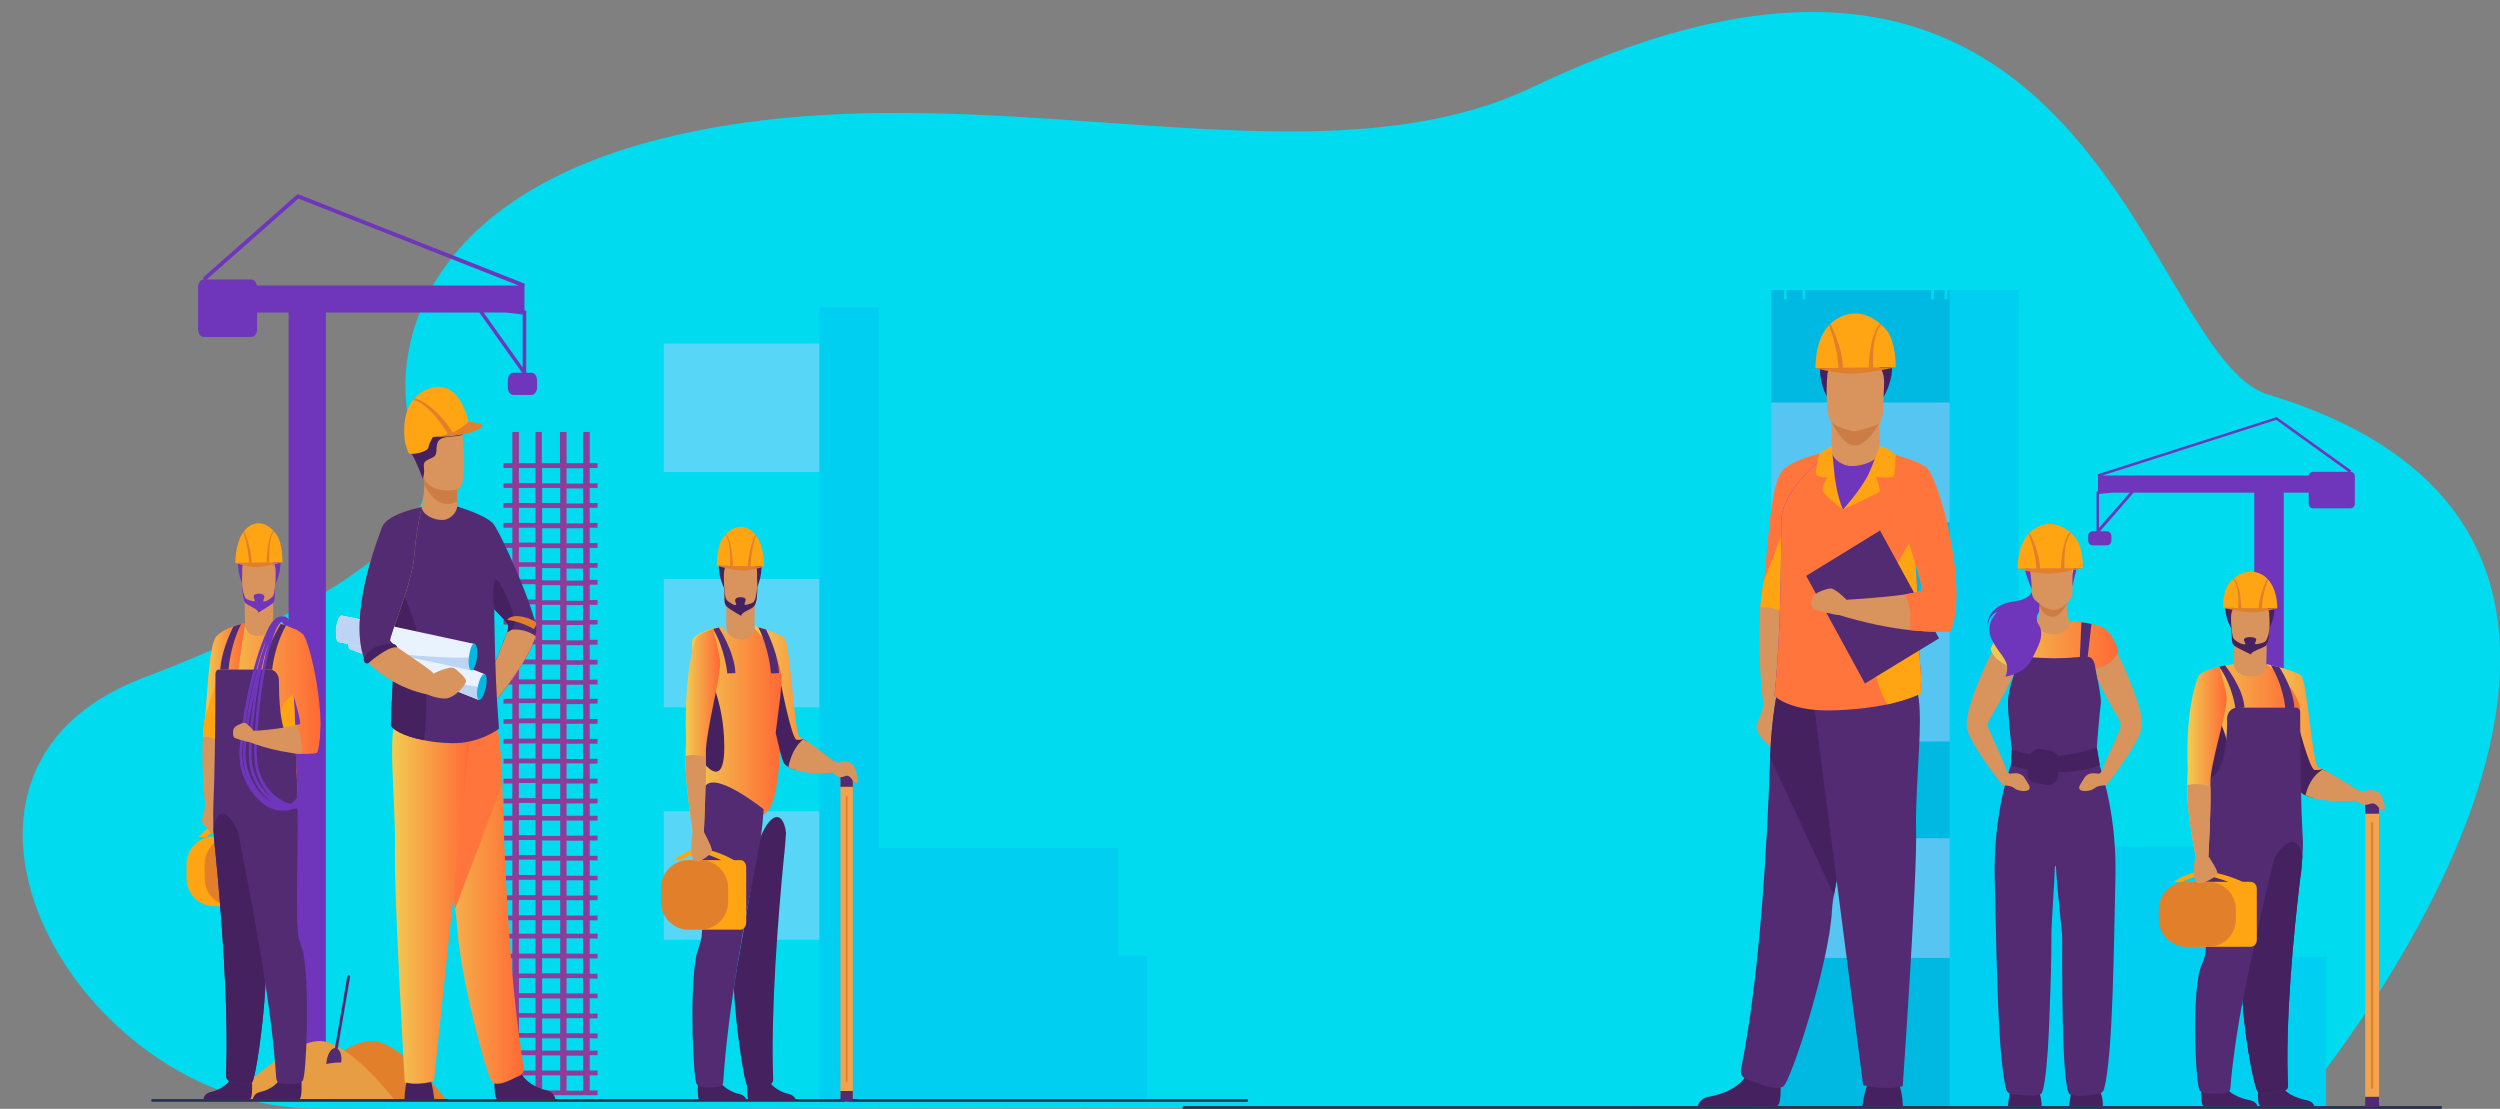 <svg version="1.2" xmlns="http://www.w3.org/2000/svg" viewBox="0 0 992 440" width="992" height="440"><rect x="0" y="0" width="992" height="440" fill="#808080" stroke="none"/><defs><linearGradient id="P" gradientUnits="userSpaceOnUse"/><linearGradient id="g1" x2="1" href="#P" gradientTransform="matrix(50.687,0,0,18.977,789.889,246.554)"><stop stop-color="#f1cc52"/><stop offset="1" stop-color="#ff6935"/></linearGradient><linearGradient id="g2" x2="1" href="#P" gradientTransform="matrix(37.704,0,0,54.372,899.286,263.505)"><stop stop-color="#f1cc52"/><stop offset="1" stop-color="#ff6935"/></linearGradient><linearGradient id="g3" x2="1" href="#P" gradientTransform="matrix(40.703,0,0,70.472,872.062,263.505)"><stop stop-color="#f1cc52"/><stop offset="1" stop-color="#ff6935"/></linearGradient><linearGradient id="g4" x2="1" href="#P" gradientTransform="matrix(15.64,0,0,74.938,867.902,264.559)"><stop stop-color="#f1cc52"/><stop offset="1" stop-color="#ff6935"/></linearGradient><linearGradient id="g5" x2="1" href="#P" gradientTransform="matrix(32.833,0,0,58.343,299.391,248.45)"><stop stop-color="#f1cc52"/><stop offset="1" stop-color="#ff6935"/></linearGradient><linearGradient id="g6" x2="1" href="#P" gradientTransform="matrix(35.445,0,0,75.612,274.572,248.45)"><stop stop-color="#f1cc52"/><stop offset="1" stop-color="#ff6935"/></linearGradient><linearGradient id="g7" x2="1" href="#P" gradientTransform="matrix(13.619,0,0,80.145,272.061,249.581)"><stop stop-color="#f1cc52"/><stop offset="1" stop-color="#ff6935"/></linearGradient><linearGradient id="g8" x2="1" href="#P" gradientTransform="matrix(43.303,0,0,75.44,83.891,247.263)"><stop stop-color="#f1cc52"/><stop offset="1" stop-color="#ff6935"/></linearGradient><linearGradient id="g9" x2="1" href="#P" gradientTransform="matrix(16.624,0,0,46.87,80.553,247.268)"><stop stop-color="#f1cc52"/><stop offset="1" stop-color="#ff6935"/></linearGradient><linearGradient id="g10" x2="1" href="#P" gradientTransform="matrix(38.899,0,0,147.314,168.95,282.734)"><stop stop-color="#f1cc52"/><stop offset="1" stop-color="#ff6935"/></linearGradient><linearGradient id="g11" x2="1" href="#P" gradientTransform="matrix(31.281,0,0,145.475,155.597,284.567)"><stop stop-color="#f1cc52"/><stop offset="1" stop-color="#ff6935"/></linearGradient></defs><style>.a{fill:#00dbef}.b{fill:#6f36bb}.c{fill:#00b9e3}.d{opacity:.5;fill:#aed3ff}.e{fill:#00cff2}.f{fill:#283250}.g{fill:#462160}.h{fill:#d9935c}.i{fill:#cb7d45}.j{fill:#522b73}.k{fill:#ffde69}.l{fill:url(#g1)}.m{fill:#ffa412}.n{fill:#e27f2b}.o{fill:url(#g2)}.p{fill:url(#g3)}.q{fill:url(#g4)}.r{fill:#f1a34f}.s{fill:#ff753c}.t{fill:#e69d43}.u{fill:url(#g5)}.v{fill:url(#g6)}.w{fill:url(#g7)}.x{fill:url(#g8)}.y{fill:url(#g9)}.z{fill:#8f3b99}.A{fill:url(#g10)}.B{fill:url(#g11)}.C{fill:#e9f3fe}.D{fill:#bed4f4}</style><path class="a" d="m900.1 156.6c-50.5-15.3-68-228.9-292-122-89.1 42.4-217.3-9-340.1 19.1-112.7 25.8-115.3 100.2-101.1 127 15.6 29.3-46.5 64.2-110.1 88.3-99.9 37.8-26.5 170.2 67.8 170.9 94.3 0.6 787-1.3 787-1.3 0 0 188.5-221.5-11.5-282z"/><path fill-rule="evenodd" class="b" d="m934.4 189v10.9c0 1-0.7 1.8-1.7 1.8h-14.9c-0.9 0-1.7-0.8-1.7-1.8v-4.4h-9.9v199.4h-11.7v-199.4h-47.9l-13.3 15.3h2.7c1 0 1.8 0.8 1.8 1.9v1.8c0 1.1-0.8 1.9-1.8 1.9h-5.6c-1 0-1.8-0.8-1.8-1.9v-1.8c0-1.1 0.8-1.9 1.8-1.9h1.5v-15.8h0.6v-6.3l-0.1-0.5 71-22.7 29.6 21.2-0.3 0.5c1 0 1.7 0.8 1.7 1.8zm-100.2-0.3h81.9c0.2-0.9 0.9-1.5 1.7-1.5h14l-28.6-20.6zm10.9 6.8h-6.9l-5.3 0.5v13.5z"/><path class="c" d="m702.8 115.1h98v324.1h-98z"/><path class="d" d="m702.8 159.7h70.9v47.6h-70.9z"/><path class="d" d="m702.8 246.7h70.9v47.5h-70.9z"/><path class="d" d="m702.8 332.6h70.9v47.5h-70.9z"/><path class="e" d="m923 379.7h-13.2v-43.8h-109v-220.8h-27.1v324.3h27.1v-0.2h109 13.2z"/><path class="f" d="m968.5 440h-498.8c-0.2 0-0.5-0.2-0.5-0.6 0-0.2 0.3-0.5 0.5-0.5h498.8c0.3 0 0.5 0.3 0.5 0.5 0 0.4-0.2 0.6-0.5 0.6z"/><path class="g" d="m821.1 438.9c0 0 0.2-4.4 1.3-6.9 1.2-2.3 10.2-0.7 10.2-0.7 0 0 2.1 4 1.8 7.6z"/><path class="g" d="m796.8 438.9c0 0 0.2-4.4 1.3-6.9 1.2-2.3 10.2-0.7 10.2-0.7 0 0 2 4 1.8 7.6z"/><path class="h" d="m826.9 248.5c-1 0.9-11.3 6.6-11.3 6.6l-10.8-8.2c0 0 3.2-0.5 3.3-0.5 1-0.4 1-3.2 1.1-6.1q0-0.7 0.1-1.3l10.6-0.4q0 0.3 0 0.5l0.1 0.4q0 0.1 0 0.3c0.1 2.6 0.5 6.2 1.3 6.6 0.5 0.3 3.5 0.3 5.6 2.1z"/><path class="i" d="m820 239.8c-1 1.8-2.8 5.1-5.8 4.9-2.7-0.1-4.3-2.7-5-4.4q0-0.7 0.1-1.3l10.6-0.4v0.5l0.1 0.4q0 0.1 0 0.3z"/><path class="j" d="m808 213.9c0 0 5.1-5.4 11.1 0.1 0 0-3.5-0.8-11.1-0.1z"/><path class="b" d="m806.2 233.7c0 0-1.7-3.5-2.7-7.6-0.7-3-0.1-14.2 10.5-13.5 0 0 3.2 0.1 6.1 2 2.5 1.4 6 4.7 3 14.7l-0.8 3.3z"/><path class="h" d="m820.9 238.5c-2.7 2.8-6 6.5-13.4-0.4-1.4-1.3-1.3-3.4-1.4-6.4-0.1-3.5-0.9-5.6-0.5-7.7 0.4-2.4 2.4-3.5 6.4-3.8 7.4-0.7 11.2 1 10.7 5-1.2 8.7 1 10.4-1.8 13.3z"/><path class="k" d="m814.9 220c0 0 4.4-0.1 5.5 1.5 0.9 1.5 1.1 3.3 1.6 4.2 0.5 0.9 0.4 1.9 0.4 1.9l1-7-6-1.3z"/><path class="l" d="m840.6 258.5c0 0-1.9 5.8-9.5 6.9q-0.3 0.1-0.6 0.1h-31.1q0 0-0.1 0c-1.2-0.4-8.7-3.1-9.4-8.2 0 0 3.9-8.5 6.9-9.5 0.8-0.4 2-0.5 3.3-0.8 1.3-0.1 2.6-0.2 3.8-0.3 1.5-0.1 2.7-0.2 2.7-0.2 0 0 2.4 5.3 8.3 5.2 5.9-0.1 7.2-5.1 7.2-5.1 0 0 1.6 0.1 3.8 0.3 1.3 0.2 2.7 0.4 4 0.7 2.3 0.4 4.5 1.1 5.8 2.3 3.4 2.9 4.9 8.6 4.9 8.6z"/><path class="j" d="m833.2 303.9c-0.4-1.9-0.8-4.8-1.2-7.4 0-0.1 1.2-14.7 1.6-17.3 0.4-2.5-2.5-15.9-2.5-15.9-0.6-2.1-1.8-2.7-2.7-2.7l1.5-13c-1.3-0.3-2.7-0.5-4-0.7l-0.6 13.7-0.1 0.1c-1.6 0.1-3.6 0.3-5.4 0.4-1.9 0-3.6 0.1-4.7 0.1-2.1 0-7.1-0.2-10.4-0.5v-0.1l-0.8-13.9c-1.2 0.1-2.5 0.2-3.8 0.3l1.4 13.6c-0.9 0-2 1.7-2.2 2.7l-0.1 4.2c-0.7 2.1-2.2 6.9-2.4 10.2-0.3 4.4 1.5 19.6 1.5 19.7-0.1 1.8-0.3 4.1-0.4 6.4-1.4 3.7-6.9 21.1-6.4 44.4 0.6 21.8 0.9 59 3.3 77 0.4 3 0.8 5.4 1.3 7.2 0.4 0.9 1 1.5 1.9 1.7 2.8 0.4 9.1 1.1 11.7 0.1 1.3-0.5 2.2-8.1 2.9-17.9 0.6-9.4 0.9-20.8 1.2-29.9 0.2-7.3 0.2-13.1 0.2-15.2 0-4.9 1.1-19.1 1.4-27.4 0-0.3 0.4-0.3 0.4 0 0.5 9.9 2.4 24.9 2.5 28.3 0 8.1-0.4 60.3 3 62.1 2.5 1.3 8.5 0.3 11.4-0.1 1-0.2 1.9-0.9 2.2-2 3.6-13.1 3.9-58.8 4.5-83.9 0.6-23-4.8-40.2-6.2-44.3z"/><path class="h" d="m805 313.4c-1.1 0.9-4.5 0.5-5.8-0.7-1.4-1.2-4-0.8-4.7-1.3-0.1 0-12.6-15.8-14-22.4-1.3-6.8 7.3-25.1 9.8-30.2 1.8 4.1 7.9 6.3 9 6.7q0.1 0 0.1 0h0.4c-2.1 5.9-8.2 16.4-10.6 20.4-0.5 1-0.6 2.3-0.1 3.3 3 6.8 6 12.7 7.2 16.7 0.3 0.4 0.8 1.2 1.5 1.1 1-0.1 3.9-0.8 5.4 1.5 1.5 2.4 2.9 4 1.8 4.9z"/><path class="m" d="m824.1 214c0 0-0.8-1.1-2.3-2.5q-0.3-0.3-0.7-0.6c-2.7-2.1-7-4.3-12.2-2-1.4 0.7-2.6 1.5-3.6 2.5q-0.3 0.3-0.6 0.6c-4.5 5.4-4.1 13.7-4.1 13.7l25.9-0.3c0.1-7.7-2.4-11.4-2.4-11.4z"/><path class="n" d="m819.2 225.5c0-1.1-0.6-10.7 2.6-14-0.2-0.2-0.1-0.1-0.5-0.4-3.2 3.8-3.5 13.2-3.5 14.4l-8.3 0.1c-0.2-6.7-3.8-13.5-4.2-14.2-0.2 0.2-0.2 0.2-0.5 0.5 0.7 1.1 3 7.6 3.2 13.7l-7.4 0.1c0 0 6.9 1.9 12.1 1.9 5.2-0.1 13.8-2.2 13.8-2.2z"/><path class="b" d="m806 262c-2.6 5.4-10.2 6.5-10.2 6.5 2.5-6.4-2.5-8.4-5.5-14.8-3-6.5 2.3-10.8 2.3-10.8-3.3 0.7-3.9 5.4-3.9 5.4-0.3-3.2 2.2-8.5 10.1-9.6 5.7-0.7 7.1-2.8 7.4-3.8 0.1 1.3 0.4 2.3 1.3 3.2q0.9 0.9 1.8 1.4-0.1 0.5-0.1 0.8c0 0.9 0 1.7-0.1 2.5-1 1.3-1 2.6-0.8 3.5 0.1 0.6 0.2 0.9 0.2 0.9 0.9 1.2 1.4 2.4 1.4 3.6 0.4 3.5-1.9 7.1-3.9 11.2z"/><path class="g" d="m833.2 303.6l-1.2-7.1c-5.6 2.2-10.9 3.1-15.5 3.4-0.6-1.1-1.6-1.9-2.8-2l-4.1-0.7c-1.6-0.3-3.2 0.7-3.9 2.1-4-0.6-6.6-1.6-7.4-1.9l-0.4 6.3q3.5 1.1 6.8 1.6l-0.2 0.9c-0.2 2.2 1.2 4.2 3.2 4.5l4.5 0.8c2.3 0.3 4.2-1.4 4.4-3.7l0.1-1.4c8.7 0 14.4-2 16.5-2.8z"/><path class="h" d="m849.8 289c-1.4 6.6-13.8 22.4-13.9 22.4q-0.2 0.1-0.5 0.2c-1.1 0.1-3 0.1-4.2 1.1-1.3 1.2-4.8 1.6-5.8 0.7-1.1-0.9 0.3-2.5 1.8-4.9 1.5-2.3 4.5-1.6 5.4-1.5 0.5 0.1 1-0.4 1.3-0.9q0.1-0.1 0.2-0.2c1.2-3.9 4.1-9.5 7-16.3 0.6-1.3 0.5-2.8-0.2-4.1-2-3.3-6-10.3-8.5-15.8-0.4-1.7-0.6-3.2-0.9-4.4 5.7-0.9 8-4.6 8.7-6.1 2.7 5.5 11 23.2 9.6 29.8z"/><path class="o" d="m934.6 317.6c-1.9 0.5-10.4 0.5-16.5-0.9-1.2-0.3-2.4-0.6-3.3-1.1q-1.7-0.7-2.5-2c-0.6-1.1-1.9-5.2-3.3-10.7-4.1-14.8-9.7-39.4-9.7-39.4 0 0 11.4 2.5 13.8 4.5 2.4 2.2 4.5 35.6 6.8 36.5 0.3 0.1 0.9 0.4 1.6 0.7q0 0.1 0.1 0.1 0.7 0.4 1.5 0.8c4.7 2.6 12.5 7.2 13.2 8.3 1.1 1.3 1.1 2.5-1.7 3.2z"/><path class="p" d="m912.7 282.5q0-0.8-0.1-1.7c-1.4-8.6-13.1-17.3-13.3-17.3v0.2c0 1.3-2 3.7-4.9 3.9-3.6 0.3-7.9-1.9-7.9-4.1-0.1 0-2.1 0.4-2.7 0.4-2.8 0.4-8.5 2-11 3.9-2.3 1.9 1 13.5 3 21.8 0.9 3.6 1.6 6.4 1.4 7.7 0 0.6-0.6 9.1-1.1 16.8-0.3 6.3-0.7 12.1-0.7 12.5 0 0.7 3.4 3.2 9 5.1q2.1 0.7 4.5 1.3c2.9 0.6 6.2 1 9.7 1q1.8 0 3.4-0.2c8-0.8 10.8-10.6 10.7-51.3z"/><path class="h" d="m886.5 263.4c-0.1-3.2 0-7.3 0.4-10.6l12.5 2.2c0 0 0 4-0.1 8.5 0 0 0.3 4.1-4.5 4.8-4.8 0.6-8.5-1.7-8.3-4.9z"/><path class="g" d="m896.9 438.9c-1.6-1-0.7-8.6-0.7-8.6 0 0 7.4-6.1 8.3-1.4 1.1 4.8 7 6.9 10.4 7.6 2.4 0.4 3.2 1.6 3.4 2.4z"/><path class="g" d="m885.5 308.3c0 12.6-5.8 9.3-9.4 5.8 0.5-7.7 0.8-34.9 0.8-34.9 0 0 8.6 10.9 8.6 29.1z"/><path class="g" d="m923.1 306.1c-0.3 1.8-2.9 7-5 10.6-1.2-0.3-2.4-0.6-3.3-1.1q-1.7-0.7-2.5-2c-0.6-1.1-1.9-5.2-3.3-10.7 1-6.6 2.1-13.2 2.1-13.2l0.3-4.3c0 0.3 4.9 19.6 7 20.1 1.4 0.2 2.3-0.1 3.1-0.3q0 0.1 0.1 0.1 0.7 0.4 1.5 0.8z"/><path class="g" d="m874.4 438.9c-1.6-1-0.7-8.6-0.7-8.6 0 0 7.3-6.1 8.3-1.4 1 4.8 7 6.9 10.4 7.6 2.3 0.4 3.2 1.6 3.3 2.4z"/><path class="g" d="m885.2 249c0 0-8.3-14 7.8-14.9 0 0 6 0.8 7.3-0.7 0 0 4.6 7.5 0.3 15.6-4.4 8-15.4 0-15.4 0z"/><path class="h" d="m899 256.3c-1.3 1-4.8 2-5.8 2.1 0 0-5.3-1.3-6.2-1.9-1.5-0.9-1.4-2.8-1.5-5.5-0.1-3.2-0.4-5.7-0.1-7.6 0.4-2.1 1.7-3.4 5.4-3.8 6.8-0.5 9.5 1.3 9.6 3.6q0.1 1 0.1 1.8c0.3 7.5-0.2 10.2-1.5 11.3z"/><path class="g" d="m900.6 247.5c-0.1 4.4-1.2 6.9-2 7.2-0.9 0.5-1.9 0.7-3.1 0.9-0.4 0-0.7 0-0.7-0.2 0-0.7 0.9-1.5 0.2-2.1-0.6-0.6-4.3-0.9-4.6 0.5-0.1 0.7 1.1 1.9 0.3 1.9q-0.4-0.1-0.8-0.1c-1.2-0.4-2.3-1-2.7-1.4-1.5-0.9-1.4-2.3-1.7-5-0.3-1.8-0.3-0.8 0 1.8 0.2 2.7-0.3 4.4 1.5 5.5 0.9 0.7 6.2 3.2 6.2 3.2 0-1.3 4.5-2.4 5.8-3.4 1.1-1 1.7-3.1 1.6-8.8z"/><path class="j" d="m875.4 326.6c0 0.7 3.4 3.2 9 5.1q0.7 0.2 1.4 0.5c0.6 6.5 2 15.8 3.3 24.9 0.3 2.3 0.7 4.6 0.9 6.8 0.8 5.9 1.4 11.2 1.5 15.1v0.1c0 1.7-1.4 6.1-1.5 7.2q-0.2 0.9-0.2 2c-0.1 2.8 0 6 0.1 9.5 0.9 15.3 4.8 34.7 6.1 35.5 2.7 1.7 7.6 0 10.1-0.4 1-0.1 1.8-1 1.8-2.1-1.2-25.3 2.2-60.5 4.8-82.2q0.1-0.9 0.3-1.6c0.2-2.7 0.5-5 0.6-7.2 0.1-1.9 0.2-3.6 0.2-5.1q0-0.6 0-1.3c0-1.3-1-10.2-1.1-50.9 0-0.9-0.7-1.7-1.5-1.7h-23.4c-2.3 0-4.1 1.9-4.1 4.4 0.1 3-0.1 7.4-0.7 11.6-0.9 5.6-2.7 10.9-6.5 12.1q0 0.1-0.4 0.8 0 1.5-0.1 3.1 0 0.3 0 0.7 0 0.1 0 0.3 0 0.3 0 0.6 0 0.6-0.1 1.1 0 0.4 0 0.9-0.1 0.8-0.1 1.7 0 0.2-0.1 0.4 0 1.2-0.1 2.3-0.1 0.4-0.1 0.7 0 0.2 0 0.3 0 0.4 0 0.9 0 0.4-0.1 0.9c-0.1 1.2 0.1 2.2 0 3z"/><path class="g" d="m889.9 397.8c0.9 15.3 4.8 34.7 6.1 35.5 2.7 1.7 7.6 0 10.1-0.4 1-0.1 1.8-1 1.8-2.1-1.2-25.3 2.2-60.5 4.8-82.2q0.1-0.9 0.3-1.6c0.2-2.7 0.5-5 0.6-7.2-1.3-8.5-8.2-9-14.6 8.7 0.8 5.9-9.2 45.8-9.1 49.3z"/><path class="j" d="m875.1 378.3c-0.1 1.8-2.1 5.9-2.3 6.9-3.2 13.7-1.4 46.3 0.1 47.6 2.5 1.9 7.6 1 10 1 1.1 0 2-0.9 2.1-1.9 2-26 10.2-61.5 15.4-82.5 2.7-10.5 3.1-18.3 3.1-18.3 0 0-24.7-15.9-27.3-7.2-2.4 7.7 0.4 40.9-1.1 54.4z"/><path class="m" d="m900.2 230.2q-0.3-0.3-0.6-0.6c-0.7-0.8-1.7-1.5-2.9-2-4.3-1.9-7.8-0.1-10.1 1.7q-0.3 0.2-0.5 0.5c-1.3 1-1.9 2-1.9 2 0 0-2.2 3.1-2.1 9.4l21.5 0.2c0 0 0.3-6.8-3.4-11.2z"/><path class="n" d="m888.1 241.3h1.2c0-0.4 0-8.7-2.9-11.9-0.3 0.2-0.2 0.2-0.3 0.4 2.7 2.8 2.1 11.4 2 11.5z"/><path class="n" d="m897.5 241.4c0.2-5.1 2-10.4 2.5-11.4-0.1-0.1-0.1-0.2-0.4-0.4-0.3 0.7-3.1 6.2-3.4 11.8l-14.1-0.2c0 0 7.2 1.7 11.4 1.8 4.4 0 10.1-1.6 10.1-1.6z"/><path class="j" d="m882.9 264c0 0 7.3 9 7.7 16.8l-3.6 0.2c0 0-1-8.7-6.4-16.4 0 0 0.8-0.3 1.1-0.3 0.3-0.1 1.2-0.3 1.2-0.3z"/><path class="j" d="m901 263.9c5.2 8.3 5.8 17.1 5.8 17.1l3.6-0.1c-0.2-6.1-3.9-12.9-5.9-16.1 0 0-2.6-0.7-3.5-0.9z"/><path class="m" d="m892.9 349.9h-3c-1.4-0.6-8.9-4.1-16.1-4.1-5.2-0.1-11.1 4-11.4 4.1-0.9 0.1 3 0.2 3 0.2 0 0 5.9-2.8 8.5-2.9 2.5 0 8.1 1.9 10.3 2.7h-16.8c-1.4 0-2.5 1.2-2.5 2.7v20.4c0 1.5 1.1 2.7 2.5 2.7h25.5c1.5 0 2.6-1.2 2.6-2.7v-20.4c0-1.5-1.1-2.7-2.6-2.7z"/><path class="n" d="m856.6 360.9c0-6.1 4.9-11 11-11h8.6c6.1 0 11 4.9 11 11v3.8c0 6.1-4.9 11-11 11h-8.6c-6.1 0-11-4.9-11-11z"/><path class="q" d="m877.1 312.1c0.3 9.2-0.8 27.6-0.8 27.6h-5.1c-2.5-12.9-3.3-21.2-3.3-25.8q0-1.3 0-2.4c0-3.9 0.2-6.1 0.2-6.1-1-23.4 3.3-35.9 4.7-37.6 1.4-1.7 7.8-3.2 7.8-3.2 0 0 2 6.4 2.9 11.6 0.8 5.2-6.7 27-6.4 34.5q0 0.6 0 1.4z"/><path class="r" d="m938.5 321.2c0-1.6 1.2-2.8 2.7-2.8 1.6 0 2.8 1.2 2.8 2.8v115.3c0 1.5-1.2 2.8-2.8 2.8-1.5 0-2.7-1.3-2.7-2.8z"/><path class="j" d="m943.3 318.4h-4.1c-0.4 0-0.7 0.4-0.7 0.8v3.7h5.5v-3.7c0-0.4-0.3-0.8-0.7-0.8z"/><path class="j" d="m938.5 438.4c0 0.5 0.3 0.9 0.7 0.9h4.1c0.4 0 0.7-0.4 0.7-0.9v-3.2h-5.5z"/><path class="n" d="m941.2 326.2c-0.1 0-0.4 0.2-0.4 0.5v104.9c0 0.3 0.3 0.5 0.4 0.5 0.3 0 0.5-0.2 0.5-0.5v-104.9c0-0.3-0.2-0.5-0.5-0.5z"/><path class="h" d="m876.3 339.7c0 0 1.1-18.4 0.8-27.6-4-1.4-7.3-1-9.2-0.6q0 1.1 0 2.4c0 4.6 0.8 12.9 3.3 25.8-1.1 4.6-1.1 9.7 0.8 10.6 1.8 0.9 7.9-2.4 7.9-3.9-0.1-1.5-3.6-6.7-3.6-6.7z"/><path class="h" d="m946 318.5c-0.5-1.9-0.9-3.1-2.1-4-1.8-1.4-4.1-1-5.6-0.6-1.2 0.1-2.6-0.3-3.1-0.5-2.8-2-10.1-6.2-13.6-8.1-2.4 1.5-5.4 4.5-6.8 10.3 5.5 2.6 17.5 2.5 19.8 2 0 0 2.1 1.6 3.7 1.8 0.6 0 1.4-0.2 2.1-0.4 1.2-0.5 2.4 0 3.1 1 0.9 1.1 1.8 1.7 2.3 1.7 0.7 0 0.5-2 0.2-3.2z"/><path class="a" d="m707.9 98.9h1v19.9h-1z"/><path class="a" d="m766.3 98.9h1.1v19.9h-1.1z"/><path class="a" d="m715.3 98.9h1v19.9h-1z"/><path class="a" d="m771.6 98.9h1.1v19.9h-1.1z"/><path class="h" d="m717.8 228.9c4.7-25.5 8.9-49.9 8.9-49.9 0 0-13.3 2.2-19 7.3-5.7 5-6.2 37.3-8.2 46.5-0.3 1.7-0.7 4.7-1 8.2-1.1 13.2 0.2 32.9 1.3 38.4-0.1 0.5-0.5 3.1-2.8 8.1 0 0-1.1 3.8 6.5 9.6 4.9 3.6 9.2-40.5 14.3-68.2z"/><path class="s" d="m726.7 179c0 0-2.4 14.1-5.6 32-1.1 5.7-2.2 11.7-3.3 17.9-4.6 9.5-8.5 16.1-9.7 14.8-2.5-2.5-6.8-2.8-9.6-2.7 0.3-3.5 0.7-6.5 1-8.2q0.2-1.1 0.5-2.6c1.5-11.5 2.4-39.3 7.7-43.9 5.7-5.1 19-7.3 19-7.3z"/><path class="m" d="m721.1 211c-1.1 5.7-2.2 11.7-3.3 17.9-4.6 9.5-8.5 16.1-9.7 14.8-2.5-2.5-6.8-2.8-9.6-2.7 0.3-3.5 0.7-6.5 1-8.2q0.2-1.1 0.5-2.6l13.7-35.2z"/><path class="h" d="m745.8 178.7c0.1-4.9 0-10.8-0.6-15.8l-18.5 3.2c0 0 0 6 0.1 12.7q-0.1 0-0.1 0c0 0-0.4 6.1 6.7 7 7.1 0.9 12.6-2.4 12.4-7.1z"/><path class="i" d="m726.7 167.3c0 0 4.3 9.5 9.3 9.5 5 0 9.7-8.9 9.7-8.9z"/><path class="g" d="m739 439c0 0 0.6-5.6 2.2-8.9 1.6-3.3 11.5-1.2 11.5-1.2 0 0 2 1.8 2.4 10.2z"/><path class="g" d="m705.2 438.9c2.3-1.5 1-12.8 1-12.8 0 0-10.8-9.2-12.3-2.1-1.5 7-10.3 10.2-15.4 11.1-3.4 0.5-4.5 2.6-4.8 3.8z"/><path class="g" d="m747.5 157.3c0 0 12.4-20.7-11.3-22.1 0 0-8.9 1.1-10.8-1 0 0-6.9 11.1-0.5 23.1 6.4 11.9 22.6 0 22.6 0z"/><path class="h" d="m727.2 168c1.8 1.5 7.1 3 8.7 3.2 0 0 7.8-1.9 9.2-2.8 2.2-1.4 2-4.2 2.2-8.3 0.1-4.6 0.6-8.3 0.1-11-0.6-3.3-2.6-5.1-8-5.7-10-0.9-14.1 1.8-14.3 5.3q-0.1 1.4-0.2 2.7c-0.4 11.1 0.5 15.1 2.3 16.6z"/><path class="j" d="m727.7 355.2c-0.5 2.6-0.7 4.7-0.8 6.2-1 20.9-16.6 68.7-19.4 69.8-4.2 1.7-11.1-1.9-14.6-3.1-1.5-0.5-2.4-2.1-2.1-3.7 7.7-37.6 10.5-91.8 11.6-123.8 0.5-16.2 3.1-27.4 3.1-27.4 0 0 37.9-10.7 38.2 2.9 0.1 12-12.6 59.2-16 79.1z"/><path class="g" d="m727.7 355.2l-25.3-54.6c0.5-16.2 3.1-27.4 3.1-27.4 0 0 37.9-10.7 38.2 2.9 0.1 12-12.6 59.2-16 79.1z"/><path class="j" d="m719.3 276.1l20 154.5c0 0 8.8 2.2 15.7 0.4 0 0 5.8-82.2 5.3-102-0.5-19.8 4.3-53.2-1-56.8-5.3-3.7-40 3.9-40 3.9z"/><path class="b" d="m762.1 272.2c0.1 1.8-1.2 3.3-2.9 3.3l-31.6 0.5-23.2 0.4c-1.1 0 2.3-9.3 2.4-69.5 0-13.4 19.6-27.9 19.9-27.9 0 1.9 2.9 5.5 7.4 5.9 5.2 0.3 11.7-2.5 11.7-5.7 0 0 0.6 0.6 1.6 2.2 2.6 4 7.8 14 11.2 31.1 2.7 13.7 1.7 31.8 3.6 55.3 0.1 1.7-0.1 3.2-0.1 4.4z"/><path class="s" d="m761 275.7c0 0-4.2 2-12.1 3.8-5.8 1.2-13.7 2.3-23.3 2.4-15.4 0.1-21.2-5.5-21.2-5.5-1.1 0 2.3-9.3 2.4-69.5 0-13.4 19.6-27.9 19.9-27.9 0 0-0.4 17.9 4.6 23.2 0 0 7.2-5.8 16.5-22.6 2.6 4.1 7.4 15.8 10.8 32.9 0.7 3.6 1.2 7.3 1.5 11.5 0.9 11.9 0.6 26.4 2.1 43.8 0.1 1.7-0.1 3.2-0.1 4.4 0.1 1.8 0.6 3.5-1.1 3.5z"/><path class="m" d="m761 275.7c0 0-4.2 2-12.1 3.8-2.4-4.1-5.6-11.3-6-22.7-0.7-19.3 16.5-44.1 16.5-44.1l0.7 11.3c0.9 11.9 0.6 26.4 2.1 43.8 0.1 1.7-0.1 3.2-0.1 4.4 0.1 1.8 0.6 3.5-1.1 3.5z"/><path class="j" d="m746 210.5l-29.3 18 23.3 42.7 29.4-17.9z"/><path class="h" d="m764.4 185.5c-3.7-2.9-12.1-4.9-16.2-5.8-1.5-0.3-2.4-0.5-2.4-0.5 0.4 2.1 1.4 5.5 2.6 9.4 5.4 16.8 16 45.3 13.8 45.9-1.7 0.5-3.9 0.9-6.4 1.4-9.3 1.3-21.7 2-23.1 2.1 0-0.1-4.5-4.5-6.2-4.5-1.8 0-6.8 1.9-7.3 3.4-0.6 1.6-0.7 4.2 0.7 4.9 1.4 0.5 7.4 2 9 2.2q0.3 0.1 0.7 0c11.1 3.4 20.6 5.2 28 6 10.3 1.1 16.3 0.5 16.3 0.5 7.5-17-4.7-61.1-9.5-65z"/><path class="s" d="m773.9 250.5c0 0-6 0.6-16.3-0.5 0.6-3 1.1-8.8-1.8-14.1 2.5-0.5 4.7-0.9 6.4-1.4 2.2-0.6-8.4-29.1-13.8-45.9-0.4-5.4-0.6-9-0.6-9l0.4 0.1c4.1 0.9 12.5 2.9 16.2 5.8 4.8 3.9 17 48 9.5 65z"/><path class="m" d="m731.3 202.2c0 0 14.4-6.7 14.6-7.2 0.2-0.5-0.8-4.6-1.7-5.8 0 0 6.9 0.7 7.3-0.2 0.4-0.9 0.7-8.4 0.7-8.4 0 0-2.9-3.1-6.4-3.5 0 0-3 8.2-4.2 10.7-3.1 6.5-10.3 14.4-10.3 14.4z"/><path class="m" d="m728 189c0 0 0.9 7.8 3.3 13.2 0 0-7.4-5.5-8-7.3-0.7-1.8 1.8-5.4 1.8-5.4 0 0-4.5 0-4.6-1.6-0.1-1.6 1.4-7.8 1.4-7.8 0 0 3.9-3 4.9-2.9z"/><path class="m" d="m752.2 145.7l-31.8 0.4c0 0-0.5-10.2 5-16.7q0.4-0.5 0.9-0.9c1.2-1.1 2.6-2.2 4.3-2.9 6.3-2.8 11.6-0.3 14.9 2.4q0.5 0.4 1 0.8c1.7 1.6 2.7 3 2.7 3 0 0 3.1 4.5 3 13.9z"/><path class="n" d="m743.3 145.9c-0.1-1.4-0.7-13.1 3.2-17-0.3-0.3-0.2-0.3-0.5-0.5-4.1 4.5-4.5 16-4.5 17.5h-10.2c-0.2-8.2-4.6-16.4-5-17.4-0.3 0.4-0.4 0.4-0.6 0.7 0.7 1.4 3.5 9.3 3.8 16.8l-9.1 0.1c0 0 8.5 2.3 14.9 2.2 6.3-0.1 16.9-2.6 16.9-2.6z"/><path fill-rule="evenodd" class="b" d="m213.1 150.9v2.8c0 1.7-1 3-2.2 3h-7.2c-1.2 0-2.2-1.3-2.2-3v-2.8c0-1.7 1-3 2.2-3h3.5l-17-23.9h-60.9v312.1h-14.8v-312.1h-12.5v6.8c0 1.6-1 2.9-2.3 2.9h-18.8c-1.3 0-2.3-1.3-2.3-2.9v-17c0-1.5 1-2.9 2.3-2.9l-0.4-0.7 37.6-33.2 90.2 35.6-0.2 0.7v9.9l0.7 0.1v24.6h2.1c1.2 0 2.2 1.3 2.2 3zm-131.1-40h17.7c1.1 0 2 1.1 2.3 2.4h103.8l-87.4-34.5zm109.9 13.1l15.5 21.8v-21l-6.7-0.8z"/><path class="n" d="m176.9 436.1h-65c3.1-3.1 14.4-13.7 24.6-19.3 4.1-2.4 8.2-4 11.4-3.7 10.1 0.5 24.4 17.2 29 23z"/><path class="t" d="m156.2 436.1h-65c4.4-4.3 25.1-23.7 36.1-23 2.7 0.1 6 1.5 9.2 3.7 8.2 5.3 16.5 15.1 19.7 19.3z"/><path class="d" d="m263.4 136.3h61.8v51h-61.8z"/><path class="d" d="m263.4 229.7h61.8v51h-61.8z"/><path class="d" d="m263.4 321.9h61.8v51h-61.8z"/><path class="e" d="m455.2 379.2h-11.5v-42.7h-94.9v-214.6h-23.6v315.3h23.6v-0.2h94.9 11.5z"/><path class="f" d="m494.8 437.2h-434.4c-0.2 0-0.4-0.2-0.4-0.6 0-0.3 0.2-0.5 0.4-0.5h434.4c0.3 0 0.4 0.2 0.4 0.5 0 0.4-0.1 0.6-0.4 0.6z"/><path class="u" d="m330.2 306.5c-1.8 0.5-9.1 0.6-14.4-0.9-1.1-0.4-2.1-0.8-3-1.2-0.9-0.6-1.7-1.3-2-2.1-0.6-1.3-1.7-5.7-3-11.5-3.5-15.9-8.4-42.4-8.4-42.4 0 0 9.9 2.7 12 4.9 2.1 2.3 3.9 38.1 5.9 39.1 0.3 0.2 0.8 0.5 1.5 0.9q0 0 0 0 0.6 0.4 1.4 0.9c4 2.7 10.8 7.8 11.4 8.8 1 1.5 1 2.7-1.4 3.5z"/><path class="v" d="m310.1 268.9q0-0.9-0.2-1.8c-1.3-9.2-11.4-18.7-11.6-18.7v0.3c0 1.4-1.7 3.9-4.3 4.2-3.1 0.2-6.9-2.1-6.9-4.4 0 0-1.8 0.3-2.3 0.4-2.5 0.3-7.4 2.1-9.6 4.2-1.9 2 0.9 14.5 2.7 23.4 0.7 3.8 1.3 6.9 1.2 8.2-0.1 0.7-0.6 9.8-1 18.1-0.3 6.8-0.6 13-0.6 13.4 0 0.8 2.9 3.4 7.8 5.5q1.8 0.8 3.9 1.4c2.5 0.6 5.4 1 8.5 1q1.5 0 2.9-0.1c7.1-0.9 9.5-11.4 9.5-55.1z"/><path class="h" d="m288.2 248.4c-0.1-3.6 0-7.9 0.3-11.5l11 2.4c0 0 0 4.4-0.1 9.1 0 0 0.3 4.5-3.9 5.2-4.3 0.6-7.4-1.7-7.3-5.2z"/><path class="g" d="m297.3 436.8c-1.4-1.1-0.6-9.2-0.6-9.2 0 0 6.5-6.7 7.3-1.6 0.9 5.1 6.1 7.5 9 8.1 2 0.5 2.8 1.9 3 2.7z"/><path class="g" d="m287.4 296.5c0 13.7-5.1 10-8.1 6.3 0.4-8.3 0.6-37.5 0.6-37.5 0 0 7.5 11.6 7.5 31.2z"/><path class="g" d="m320.2 294.2c-0.3 1.9-2.6 7.5-4.4 11.4-1.1-0.4-2.1-0.8-3-1.2-0.9-0.6-1.7-1.3-2-2.1-0.6-1.3-1.7-5.7-3-11.5 0.9-7.2 1.8-14.2 1.8-14.2l0.4-4.7c0 0.3 4.2 21.1 6 21.6 1.2 0.3 2-0.1 2.8-0.2q0 0 0 0 0.6 0.4 1.4 0.9z"/><path class="g" d="m277.7 436.8c-1.4-1.1-0.6-9.2-0.6-9.2 0 0 6.4-6.7 7.3-1.6 0.9 5.1 6 7.5 9 8.1 2 0.5 2.8 1.9 2.9 2.7z"/><path class="g" d="m287.1 232.8c0 0-7.2-14.9 6.8-15.9 0 0 5.1 0.8 6.4-0.8 0 0 4 8.1 0.2 16.7-3.8 8.7-13.4 0-13.4 0z"/><path class="h" d="m299.1 240.7c-1 1.1-4.2 2.1-5.1 2.3 0 0-4.6-1.4-5.4-2.1-1.3-0.9-1.2-3.1-1.2-6-0.1-3.3-0.3-6-0.1-8 0.3-2.4 1.5-3.7 4.7-4 5.8-0.8 8.3 1.2 8.4 3.8q0 1 0 1.9c0.3 8.1-0.2 10.9-1.3 12.1z"/><path class="g" d="m300.5 231.3c-0.1 4.6-1 7.4-1.7 7.8-0.8 0.4-1.7 0.7-2.7 0.9-0.3 0-0.7 0-0.7-0.2 0-0.7 0.8-1.6 0.3-2.3-0.6-0.7-3.8-0.9-4 0.6-0.1 0.7 0.9 1.9 0.2 2q-0.3-0.1-0.7-0.1c-1.1-0.5-2-1.2-2.3-1.4-1.3-1.1-1.3-2.7-1.5-5.5-0.3-1.8-0.3-0.9 0 1.8 0.2 2.9-0.3 4.8 1.2 6 0.8 0.8 5.5 3.5 5.5 3.5-0.1-1.4 4-2.6 5-3.7 1-1.1 1.5-3.4 1.4-9.4z"/><path class="g" d="m291.2 392.6c0.9 16.4 4.2 37.3 5.3 38.2 2.4 1.8 6.7 0 8.8-0.4 0.9-0.2 1.6-1.2 1.5-2.3-1-27.2 2-65 4.3-88.3q0.1-0.9 0.2-1.8c0.2-2.7 0.5-5.3 0.6-7.6-1.1-9.2-7.2-9.7-12.8 9.3 0.8 6.4-8 49.1-7.9 52.9z"/><path class="j" d="m278.4 371.7c-0.2 1.9-1.9 6.4-2.1 7.4-2.8 14.7-1.2 49.7 0.2 51.1 2.1 2.2 6.5 1.1 8.7 1.1 0.9 0 1.7-0.9 1.8-2.1 1.7-27.8 8.8-66 13.4-88.5 2.3-11.3 2.6-19.6 2.6-19.6 0 0-21.4-17.2-23.7-7.8-2 8.3 0.4 43.8-0.9 58.4z"/><path class="m" d="m300.2 212.7q-0.2-0.3-0.5-0.7c-0.7-0.8-1.6-1.5-2.5-2.1-3.8-2-6.9-0.2-8.8 1.7q-0.3 0.4-0.5 0.6c-1.1 1.2-1.7 2.2-1.7 2.2 0 0-1.8 3.3-1.8 10.1l18.8 0.3c0 0 0.2-7.4-3-12.1z"/><path class="n" d="m289.7 224.6h1.1c0-0.4-0.1-9.3-2.7-12.7-0.1 0.1-0.1 0.1-0.2 0.3 2.4 3 1.8 12.3 1.8 12.4z"/><path class="n" d="m297.8 224.7c0.2-5.4 1.8-11.2 2.2-12.2-0.1-0.2-0.1-0.2-0.3-0.5-0.3 0.7-2.7 6.6-3 12.7l-12.3-0.2c0 0 6.3 1.8 10 1.9 3.7 0.1 8.8-1.6 8.8-1.6z"/><path class="j" d="m285.2 249c0 0 6.3 9.6 6.6 18.1l-3.2 0.1c0 0-0.8-9.3-5.6-17.6 0 0 0.8-0.3 1-0.3 0.3-0.1 1.2-0.3 1.2-0.3z"/><path class="j" d="m300.9 248.9c4.5 9 5 18.3 5 18.3l3.2-0.1c-0.2-6.5-3.4-13.8-5.1-17.3 0 0-2.3-0.7-3.1-0.9z"/><path class="m" d="m293.9 341.3h-2.7c-1.2-0.7-7.7-4.4-14-4.5-4.5 0-9.6 4.4-9.9 4.4-0.9 0.2 2.6 0.2 2.6 0.2 0 0 5.1-3 7.4-3.1 2.1 0 7 2.1 8.9 3h-14.6c-1.1 0-2.2 1.2-2.2 2.9v21.7c0 1.7 1.1 3 2.2 3h22.3c1.1 0 2.2-1.3 2.2-3v-21.7c0-1.7-1.1-2.9-2.2-2.9z"/><path class="n" d="m262.3 352.3c0-6.1 4.9-11 11-11h4.6c6 0 11 4.9 11 11v5.6c0 6.1-5 11-11 11h-4.6c-6.1 0-11-4.9-11-11z"/><path class="w" d="m280.1 300.6c0.1 9.9-0.8 29.5-0.8 29.5h-4.4c-2.1-13.8-2.9-22.6-2.9-27.5q0-1.4 0-2.6c0.1-4.2 0.2-6.6 0.2-6.6-0.8-25 3-38.5 4.2-40.3 1.2-1.9 6.6-3.5 6.6-3.5 0 0 1.9 6.9 2.7 12.4 0.7 5.6-5.9 29-5.6 37.1q0 0.7 0 1.5z"/><path class="r" d="m333.5 309.8c0-1.4 1.1-2.4 2.4-2.4 1.3 0 2.5 1 2.5 2.4v124.9c0 1.4-1.2 2.4-2.5 2.4-1.3 0-2.4-1-2.4-2.4z"/><path class="j" d="m337.7 307.4h-3.6c-0.3 0-0.6 0.4-0.6 0.9v3.9h4.9v-3.9c0-0.5-0.3-0.9-0.7-0.9z"/><path class="j" d="m333.5 436.3c0 0.5 0.3 0.8 0.6 0.8h3.6c0.4 0 0.7-0.3 0.7-0.8v-3.4h-4.9z"/><path class="n" d="m335.9 315.8c-0.1 0-0.3 0.2-0.3 0.4v112.8c0 0.2 0.2 0.5 0.3 0.5 0.3 0 0.4-0.3 0.4-0.5v-112.8c0-0.2-0.1-0.4-0.4-0.4z"/><path class="h" d="m279.3 330.1c0 0 0.9-19.6 0.8-29.5-3.6-1.4-6.4-1.1-8.1-0.6q0 1.2 0 2.6c0 4.9 0.8 13.7 2.9 27.5-0.9 5.1-0.9 10.6 0.7 11.6 1.6 1 6.9-2.6 6.9-4.3-0.1-1.6-3.2-7.3-3.2-7.3z"/><path class="h" d="m340 307.5c-0.4-2.1-0.7-3.2-1.8-4.3-1.5-1.4-3.4-1.1-4.8-0.7-1.1 0.2-2.2-0.2-2.7-0.5-2.5-2.2-8.7-6.6-11.9-8.7-2.1 1.7-4.7 4.9-6 11.1 4.9 2.7 15.3 2.7 17.4 2.1 0 0 1.8 1.8 3.2 1.9 0.5 0 1.2-0.1 1.8-0.4 1-0.5 2 0 2.8 1.2 0.6 1.1 1.5 1.6 1.9 1.6 0.6 0 0.5-2 0.1-3.3z"/><path class="m" d="m74 342.9c0-6 4.9-11 11-11h4.6c6 0 11 5 11 11v5.7c0 6.1-5 11-11 11h-4.6c-6.1 0-11-4.9-11-11z"/><path class="n" d="m81.2 342.9c0-6 4.9-11 11-11h4.6c6.1 0 11 5 11 11v5.7c0 6.1-4.9 11-11 11h-4.6c-6.1 0-11-4.9-11-11z"/><path class="m" d="m78.6 332.1c0 0 5.3-5.1 6-5 0.9 0.2 2.1 0.5 2.1 0.5l-4.8 4.7z"/><path fill-rule="evenodd" class="x" d="m125.8 298.8c0 0-3.1 0.7-8.4 0.1 0.1 4 0.2 8.1 0.6 12.7 0.1 1.3 0 2.3 0 3.2 0 0.8-3 3.5-7.8 5.6q-1.8 0.7-4 1.3c-2.5 0.6-5.4 1-8.5 1q-1.5 0-2.9-0.1c-7-0.9-10.8-4.8-10.8-4.8-0.6 0.1 1.4-6.6 1.5-50.3q0-0.9 0-1.8c1.4-9.2 11.5-18.4 11.7-18.4 0 1.4 1.6 4 4.3 4.2 3.1 0.3 6.9-1.8 6.9-4.1 0 0 1.7 0 2.3 0.1 2.4 0.3 7.4 2.1 9.5 4.2 2.9 2.9 10 34.7 5.6 47.1zm-9.4-23q0.3 2.3 0.4 5 0.2 3.1 0.3 6.5 0 0.2 0 0.5 0.4-0.1 0.8-0.2 0.6-0.2 1.1-0.3c0.5-0.3-0.7-5.1-2.6-11.5z"/><path class="h" d="m97.2 247.3c0 0-7.9 1.5-11.3 5.2-3.3 3.7-3.6 27.1-4.8 33.8-0.2 1.2-0.4 3.3-0.6 5.9-0.5 9 0.2 21.4 0.8 26 0.1 1.2 0 2.8-0.5 4.4-0.8 2.8-1 3.7 0.5 5.2 1.5 1.7 3.2 4 4.4 3.3 0.9-0.5 0.7-8.4 0.6-11.9 1.4-7.6 3.5-21.9 5.6-35.8 2.8-18.5 5.3-36.1 5.3-36.1z"/><path class="y" d="m97.2 247.3c0 0-1.5 10.1-3.4 23.1-0.5 4.1-1.2 8.6-1.9 13-2.7 6.9-5 11.7-5.7 10.8-1.5-1.8-4-2.1-5.7-2 0.2-2.6 0.4-4.7 0.6-5.9q0.2-0.8 0.3-1.9c0.9-8.4 1.5-28.5 4.5-31.9 1.7-1.8 4.4-3.1 6.7-3.9 1.2-0.4 2.3-0.8 3.1-1 0.9-0.3 1.5-0.3 1.5-0.3z"/><path class="m" d="m86.2 294.2c-1.5-1.8-4-2.1-5.7-2 0.2-2.6 0.4-4.7 0.6-5.9q0.2-0.8 0.3-1.9l8.1-25.6c0 0-2.6 36.3-3.3 35.4z"/><path class="h" d="m108.4 247c0.1-3.6 0-7.8-0.4-11.4l-10.9 2.3c0 0 0 4.4 0.1 9.2 0 0-0.3 4.4 3.9 5.1 4.1 0.7 7.4-1.7 7.3-5.2z"/><path class="g" d="m99.3 436.1c1.3-1.1 0.5-9.3 0.5-9.3 0 0-6.4-6.7-7.2-1.6-0.9 5.2-6.1 7.5-9 8.1-2.1 0.5-2.7 1.9-2.9 2.8z"/><path class="m" d="m117.9 287.6c0 0-2.1 3.6-2.5 3.6-0.4 0-5.5-2.6-4.1-8.5 1.5-5.8 5.1-6.9 5.1-6.9q0.3 2.3 0.4 5 0.2 3.1 0.3 6.5 0 0.2 0 0.5 0.4-0.1 0.8-0.2z"/><path class="g" d="m118.9 436.1c1.3-1.1 0.6-9.3 0.6-9.3 0 0-6.5-6.7-7.4-1.6-0.8 5.2-5.9 7.5-8.9 8.1-2.1 0.5-2.6 1.9-2.9 2.8z"/><path class="b" d="m109.4 231.5c0 0 7.3-15-6.7-16 0 0-5.2 0.8-6.4-0.8 0 0-4 8.1-0.2 16.8 3.7 8.6 13.3 0 13.3 0z"/><path class="h" d="m97.4 239.3c1.1 1.1 4.2 2.1 5.1 2.3 0 0 4.6-1.3 5.5-2 1.2-1 1.1-3.1 1.2-6 0.1-3.4 0.3-6.1 0.1-8.1-0.4-2.3-1.5-3.7-4.7-4-5.9-0.7-8.3 1.2-8.5 3.8q0 1 0 2c-0.2 8 0.3 10.9 1.3 12z"/><path class="b" d="m96.1 229.9c0 4.6 0.9 7.4 1.7 7.8q1.2 0.6 2.7 0.9c0.3 0 0.6 0 0.6-0.2 0-0.7-0.8-1.6-0.2-2.3 0.6-0.7 3.7-0.9 4 0.6 0.1 0.7-0.9 2-0.2 2q0.3-0.1 0.6-0.1c1.2-0.4 2-1.1 2.4-1.4 1.3-1 1.2-2.7 1.5-5.5 0.2-1.8 0.2-0.9 0 1.9-0.2 2.9 0.2 4.7-1.2 6-0.9 0.7-5.5 3.5-5.5 3.5 0-1.5-4-2.7-5.1-3.8-0.9-1-1.4-3.4-1.3-9.4z"/><path class="j" d="m118 314.8c0 0.8-3 3.5-7.8 5.6q-0.7 0.2-1.3 0.4 0 0 0 0c-0.4 7.1-1.7 17-2.8 26.7-0.4 2.5-0.6 5-0.9 7.3-0.6 6.4-1.2 12.1-1.2 16.3-0.1 2 1.2 6.7 1.2 7.8q0.1 1 0.2 2.1c0.2 3 0.1 6.5-0.1 10.2-0.8 16.4-4.1 37.4-5.3 38.3-2.3 1.7-6.6 0-8.7-0.4-0.9-0.3-1.7-1.3-1.6-2.4 1.1-27.2-1.9-65-4.2-88.3q-0.1-0.9-0.2-1.8c-0.3-2.7-0.5-5.2-0.6-7.5-0.1-2.1-0.1-3.9-0.1-5.5q0-0.8 0-1.4c-0.1-1.5 0.8-11 0.9-54.7 0-1 0.5-1.8 1.4-1.8h20.3c2 0 3.5 2.1 3.5 4.6 0 3.4 0.1 8 0.6 12.4 0.8 6.1 2.4 11.8 5.8 13.2q0 0.1 0.2 0.7 0 1.7 0.1 3.4 0 0.3 0.1 0.6 0 0.3 0 0.5 0 0.3 0 0.7 0 0.6 0.1 1.1 0 0.5 0 0.9 0 1 0 1.9 0 0.2 0 0.5 0.1 1.2 0.2 2.4 0 0.3 0 0.7 0 0.2 0.1 0.4 0 0.5 0 0.9 0.1 0.6 0.1 1c0.1 1.3 0 2.3 0 3.2z"/><path class="g" d="m105.3 391.2c-0.8 16.4-4.1 37.4-5.3 38.3-2.3 1.7-6.6 0-8.7-0.4-0.9-0.3-1.7-1.3-1.6-2.4 1.1-27.2-1.9-65-4.2-88.3q-0.1-0.9-0.2-1.8c-0.3-2.7-0.5-5.2-0.6-7.5 1.1-9.3 7.2-9.8 12.7 9.3 2.3 7.4 8.1 49.1 7.9 52.8z"/><path class="j" d="m118.2 370.4c0.2 1.9 1.8 6.3 2.1 7.4 2.8 14.7 1.2 49.6-0.2 51-2.1 2.2-6.6 1.2-8.7 1.1-0.9 0-1.7-0.9-1.8-2.1-1.7-27.8-8.9-66-13.4-88.5-2.3-11.3-2.6-19.6-2.6-19.6 0 0 21.3-17.2 23.6-7.8 2.1 8.3-0.3 43.9 1 58.5z"/><path class="m" d="m110.3 213.1c0 0-0.5-1.1-1.6-2.2q-0.2-0.3-0.5-0.6c-2-2-5.1-3.8-8.8-1.8-1 0.6-1.8 1.3-2.5 2.2q-0.3 0.3-0.5 0.6c-3.2 4.8-3 12.1-3 12.1l18.7-0.3c0-6.8-1.8-10-1.8-10z"/><path class="n" d="m106.9 223.2c0-0.1-0.6-9.3 1.8-12.3-0.2-0.3-0.1-0.2-0.3-0.4-2.5 3.4-2.6 12.3-2.6 12.7z"/><path class="n" d="m99.9 223.3c-0.2-6-2.7-11.9-3-12.6-0.2 0.2-0.2 0.3-0.4 0.4 0.5 1.1 2.1 6.9 2.3 12.2l-5.4 0.1c0 0 5 1.7 8.7 1.6 3.8-0.1 10-1.9 10-1.9z"/><path class="j" d="m111.4 247.6c0 0-6.3 9.7-6.6 18.1h3.2c0 0 0.8-9.2 5.5-17.5z"/><path class="j" d="m95.7 247.6c-4.5 8.9-5 18.1-5 18.1h-3.3c0.4-6.6 3.5-13.7 5.2-17.1 1.2-0.4 2.3-0.8 3.1-1z"/><path fill-rule="evenodd" class="b" d="m126.8 313.3q-0.9 2.5-2.3 4.1c-1.4 1.7-3.2 2.9-5.2 3.3q-0.9 0.2-2 0.1-0.3 0.1-0.6 0.2-0.2 0-0.4 0.1-0.2 0-0.5 0-1.3 0.6-2.8 0.6-0.4 0-0.7-0.1-0.3 0.1-0.6 0.1-1.7 0-3.4-0.7-0.4-0.2-0.9-0.3-0.8-0.4-1.7-0.9c-5.5-3.4-10.9-11.8-10.7-21 0.3-11.9 5.4-37 10.9-48.2q0-0.1 0-0.1 0.8-1.8 1.7-3.1 0.1-0.1 0.2-0.3 1.6-2.1 3-2.3 0.4-0.2 0.9-0.2 0.3 0 0.5 0 0.2 0 0.4 0c0.9-0.1 2.3 0.9 4.4 5q0 0 0 0-0.3-0.1-0.5-0.2-0.2-0.2-0.5-0.2-0.2-0.1-0.5-0.2-0.2-0.1-0.3-0.2-0.3-0.1-0.7-0.2-0.1-0.1-0.1-0.1-0.3-0.1-0.6-0.2-0.6-0.2-1.1-0.3 0 0 0-0.1c-0.3-0.5-0.6-0.8-0.8-1q-0.1-0.1-0.2-0.2-0.4 0.3-0.8 0.8-0.2 0.3-0.4 0.6-0.1 0.2-0.2 0.3 0 0.2-0.2 0.3c-3.4 6.3-6.2 21.9-7.4 35.4-0.7 6.8-1 13-0.7 17.3 0.4 5.9 3.9 13.1 10.1 16.3q0.7 0.4 1.5 0.8 0.1 0 0.2 0 0.1 0 0.2 0 0.6 0.3 1.3 0.5c1.4-0.9 2.6-2.3 3.6-4.1 1.5-3 2.4-8.4 2.4-15.7q0.5 0 1 0c0 8.2-1 12.9-2.1 15.6 1.6-3 2.4-8.4 2.5-15.6q0.5-0.1 1-0.1c-0.1 9.5-1.4 14.4-2.7 16.8q-0.6 1.3-1.3 2.2c1.6-1.1 2.8-2.8 3.8-5 1.2-2.8 1.7-7.8 1.5-14.2 0.5-0.1 0.8-0.1 0.8-0.1q0.1-0.4 0.2-0.7c0.4 8.7-0.6 13.5-1.7 16q-0.8 2-1.9 3.4c1.4-1.2 2.6-2.9 3.5-5.1 1.4-3.5 1.8-9.9 0.9-18.2 0.3-1.8 0.4-3.9 0.4-6.1 0.6 4.5 1 8.4 1.1 11.6 0.3 7.1-0.6 11.3-1.5 13.6zm-6.8 2q0.1-0.2 0.1-0.3 0 0.1-0.1 0.3zm0.1-0.3q0.1-0.1 0.1-0.2 0 0 0 0.1 0 0-0.1 0.1zm-21-4.5c-1.7-3.5-2.8-7.6-2.7-11.7 0.2-10.2 4.1-30.3 8.6-42.8q0.2-0.8 0.5-1.7c-4.8 11.9-9.1 34.1-9.4 44.5-0.1 3.6 0.9 7.8 3 11.7zm8.9 8c-4.7-3.4-9-9.9-9.2-17.7-0.3-6.2 0.6-16.3 2.2-26.1-2 9.1-3.4 18.4-3.6 24.1-0.1 6.4 3.2 15.1 10.1 19.4q0.3 0.2 0.5 0.3zm0.1-1.8c-3.8-3.3-6.8-8.7-7.1-15.2-0.3-3.6-0.1-8.5 0.3-14 0.7-10.5 2.6-23.2 5.1-31.9q-0.2 0.5-0.4 1.1-0.6 2-1.2 4.2c-3.2 12.9-5.3 30.9-5 39.8 0.2 5.5 3.1 12.3 8.3 16z"/><path class="h" d="m117.9 287.6c-0.2 0.1-3.5 0.8-3.6 0.8-5.5 1.1-12.8 1.6-13.6 1.6-0.1-0.1-2.7-3.2-3.7-3.2-1 0-4 1.4-4.3 2.4-0.3 1.1-0.4 3.1 0.4 3.6 0.9 0.4 4.3 1.4 5.3 1.6q0.2 0 0.4 0c6.5 2.5 12.2 3.7 16.5 4.3 0.4 0.1 2.6 0.5 4.6 0.4 0-4.9-1.3-9.5-2-11.5z"/><path fill-rule="evenodd" class="z" d="m234 185.7v6.1h3.1v1.8h-3.1v6h3.1v1.9h-3.1v6h3.1v1.9h-3.1v6.1h3.1v1.9h-3.1v6h3.1v1.9h-3.1v4.8h3.1v1.9h-3.1v6.1h3.1v1.9h-3.1v6h3.1v1.8h-3.1v6.1h3.1v1.9h-3.1v6h3.1v1.9h-3.1v6h3.1v1.9h-3.1v5.7h3.1v1.9h-3.1v6.1h3.1v1.9h-3.1v6h3.1v1.9h-3.1v6h3.1v1.9h-3.1v6h3.1v1.9h-3.1v6h3.1v1.9h-3.1v4.9h3.1v1.9h-3.1v6h3.1v1.9h-3.1v6.1h3.1v1.8h-3.1v6.1h3.1v1.8h-3.1v6h3.1v1.9h-3.1v6.1h3.1v1.9h-3.1v5.3h3.1v1.9h-3.1v6.1h3.1v1.8h-3.1v6.1h3.1v1.9h-3.1v6h3.1v1.8h-3.1v6.1h3.1v1.9h-3.1v6h3.1v1.9h-3.1v4.9h3.1v1.8h-3.1v6.1h3.1v1.9h-3.1v6h3.1v1.9h-37.3v-1.9h3.5v-6h-3.5v-1.9h3.5v-6.1h-3.5v-1.8h3.5v-4.9h-3.5v-1.9h3.5v-6h-3.5v-1.9h3.5v-6.1h-3.5v-1.8h3.5v-6h-3.5v-1.9h3.5v-6.1h-3.5v-1.8h3.5v-6.1h-3.5v-1.9h3.5v-5.3h-3.5v-1.9h3.5v-6.1h-3.5v-1.9h3.5v-6h-3.5v-1.8h3.5v-6.1h-3.5v-1.8h3.5v-6.1h-3.5v-1.9h3.5v-6h-3.5v-1.9h3.5v-4.9h-3.5v-1.9h3.5v-6h-3.5v-1.9h3.5v-6h-3.5v-1.9h3.5v-6h-3.5v-1.9h3.5v-6h-3.5v-1.9h3.5v-6.1h-3.5v-1.9h3.5v-5.7h-3.5v-1.9h3.5v-6h-3.5v-1.9h3.5v-6h-3.5v-1.9h3.5v-6.1h-3.5v-1.8h3.5v-6h-3.5v-1.9h3.5v-6.1h-3.5v-1.9h3.5v-4.8h-3.5v-1.9h3.5v-6h-3.5v-1.9h3.5v-6.1h-3.5v-1.9h3.5v-6h-3.5v-1.9h3.5v-6h-3.5v-1.8h3.5v-6.1h-3.5v-1.9h3.5v-12.4h2.6v12.4h6.6v-12.4h2.5v12.4h7.2v-12.4h2.6v12.4h6.6v-12.4h2.6v12.4h3.1v1.9zm-18.9 6.1h7.2v-6.1h-7.2zm0 233h7.2v-6h-7.2zm0 7.9h7.2v-6h-7.2zm0-15.8h7.2v-4.9h-7.2zm0-6.8h7.2v-6h-7.2zm0-7.9h7.2v-6h-7.2zm0-8h7.2v-6h-7.2zm0-8h7.2v-6h-7.2zm0-7.8h7.2v-6.1h-7.2zm0-7.9h7.2v-5.4h-7.2zm0-7.2h7.2v-6.1h-7.2zm0-7.9h7.2v-6.1h-7.2zm0-7.9h7.2v-6h-7.2zm0-7.9h7.2v-6.1h-7.2zm0-7.9h7.2v-6.1h-7.2zm0-7.9h7.2v-4.8h-7.2zm0-6.8h7.2v-6h-7.2zm0-8h7.2v-6h-7.2zm0-7.9h7.2v-6h-7.2zm0-8h7.2v-6h-7.2zm0-7.9h7.2v-6h-7.2zm0-7.9h7.2v-5.9h-7.2zm0-7.6h7.2v-6h-7.2zm0-7.9h7.2v-6.1h-7.2zm0-7.8h7.2v-6.1h-7.2zm0-7.9h7.2v-6.1h-7.2zm0-7.9h7.2v-6h-7.2zm0-7.9h7.2v-4.9h-7.2zm0-6.8h7.2v-6h-7.2zm0-7.9h7.2v-6h-7.2zm0-8h7.2v-6h-7.2zm0-8h7.2v-6h-7.2zm-9.2-7.9h6.6v-6h-6.6zm0 7.9h6.6v-6h-6.6zm0 7.9h6.6v-6h-6.6zm0 7.8h6.6v-5.9h-6.6zm0 7.8h6.6v-6h-6.6zm0 6.8h6.6v-5h-6.6zm0 8h6.6v-6.1h-6.6zm0 8h6.6v-6.1h-6.6zm0 7.9h6.6v-6h-6.6zm0 7.9h6.6v-6h-6.6zm0 7.9h6.6v-6h-6.6zm0 7.6h6.6v-5.7h-6.6zm0 7.9h6.6v-6.1h-6.6zm0 8h6.6v-6.1h-6.6zm0 7.9h6.6v-6h-6.6zm0 7.9h6.6v-6h-6.6zm0 7.8h6.6v-6h-6.6zm0 6.8h6.6v-4.9h-6.6zm0 7.9h6.6v-6h-6.6zm0 7.9h6.6v-6h-6.6zm0 7.9h6.6v-6.1h-6.6zm0 8h6.6v-6.1h-6.6zm0 8h6.6v-6.1h-6.6zm0 7.3h6.6v-5.4h-6.6zm0 7.9h6.6v-6h-6.6zm0 7.9h6.6v-6h-6.6zm0 7.8h6.6v-6h-6.6zm0 7.9h6.6v-6h-6.6zm0 7.9h6.6v-6.1h-6.6zm0 6.9h6.6v-5h-6.6zm0 8h6.6v-6.1h-6.6zm0 8h6.6v-6.1h-6.6zm18.9 0h6.6v-6h-6.6zm0-8h6.6v-5.9h-6.6zm0-8h6.6v-4.9h-6.6zm0-6.8h6.6v-6h-6.6zm0-7.9h6.6v-6h-6.6zm0-7.9h6.6v-6.1h-6.6zm0-7.9h6.6v-6h-6.6zm0-7.9h6.6v-6.1h-6.6zm0-7.9h6.6v-5.4h-6.6zm0-7.2h6.6v-6.1h-6.6zm0-7.9h6.6v-6.1h-6.6zm0-7.9h6.6v-6h-6.6zm0-7.9h6.6v-6h-6.6zm0-8h6.6v-6h-6.6zm0-7.9h6.6v-4.9h-6.6zm0-6.8h6.6v-6h-6.6zm0-7.9h6.6v-6.1h-6.6zm0-7.8h6.6v-6.1h-6.6zm0-7.9h6.6v-6.1h-6.6zm0-7.9h6.6v-6h-6.6zm0-7.9h6.6v-5.8h-6.6zm0-7.6h6.6v-6.1h-6.6zm0-7.9h6.6v-6h-6.6zm0-7.9h6.6v-6.1h-6.6zm0-7.9h6.6v-6.1h-6.6zm0-7.8h6.6v-6h-6.6zm0-8h6.6v-4.8h-6.6zm0-6.9h6.6v-6h-6.6zm0-7.9h6.6v-6h-6.6zm0-7.9h6.6v-6.1h-6.6zm0-7.9h6.6v-6h-6.6zm0-7.9h6.6v-6.1h-6.6z"/><path class="a" d="m267.8 71h0.9v21.4h-0.9z"/><path class="a" d="m318.8 71h0.9v21.4h-0.9z"/><path class="a" d="m274.2 71h1v21.4h-1z"/><path class="a" d="m323.4 71h0.9v21.4h-0.9z"/><path class="j" d="m138.5 387c-0.2-0.1-0.6 0.1-0.7 0.4l-4.9 28.5c-1.3 0-2.7 1.9-3.2 4.6l-0.4 2.7c-0.1 0.1-0.1 0.3-0.1 0.5l5.5 1.6c0.1-0.2 0.1-0.3 0.1-0.5l0.5-2.6c0.5-2.7-0.1-5.2-1.3-6l4.9-28.4c0.1-0.4-0.1-0.8-0.4-0.8z"/><path class="t" d="m124.1 423.6c0 0 11.4-3.9 15.1-0.8 3.7 3.2-1.8 6.6-1.8 6.6z"/><path class="j" d="m212.5 252.4c-2.2 8.7-14.1 23.9-15.8 25.4 0 0-2.8-6.1-2.2-9.4 0.5-2.8 5.1-12.7 6.7-17.5q0.1-0.4 0.2-0.8c0.3-0.7 0.3-1.3 0.3-1.6 0-1.1-2.6-3.6-5.5-6.7-3.8-3.9-8.3-8.7-9.1-11.9-1.3-5.9-5.7-28.9-5.7-28.9 0 0 11.1 3.2 14.3 6.8 3.1 3.7 16.5 34 17.1 41.7 0.1 0.8-0.1 1.8-0.3 2.9z"/><path class="h" d="m212.5 252.4c-2.2 8.7-14.1 23.9-15.8 25.4 0 0-2.8-6.1-2.2-9.4 0.5-2.9 5.6-13.7 6.9-18.3 2-0.4 6.7-0.9 11.1 2.3z"/><path class="h" d="m181.4 199v1.8c0 0 0.3 5.6-5 6.4-5.2 0.8-9.2-1.7-9-6 0.4-3.4 1-6.2 1-8.9 0-1-0.1-2.1-0.2-3.3l10.2-0.3 3 0.6z"/><path class="i" d="m181.4 189.3v9.7c-1.1 0.6-2.3 1-3.7 1-4.7 0-7.7-4.5-9.3-7.7 0-1-0.1-2.1-0.2-3.3l10.2-0.3z"/><path class="g" d="m172.3 436.1c0 0-0.5-5.1-1.6-8-1.1-3-8.4-1.2-8.4-1.2 0 0-1.5 1.7-1.8 9.3z"/><path class="g" d="m197.2 436.1c-1.7-1.4-0.7-11.6-0.7-11.6 0 0 7.9-8.3 9-2 1.2 6.4 7.6 9.3 11.3 10.1 2.5 0.6 3.3 2.4 3.6 3.5z"/><path class="A" d="m180.6 360.7c0.4 2.4 0.6 4.2 0.7 5.6 0.7 19 12.1 62.3 14.2 63.3 3.1 1.6 8.1-1.8 10.8-2.8 1-0.5 1.8-1.9 1.5-3.4-5.7-34.1-7.7-83.2-8.5-112.2-0.4-14.7-2.3-24.8-2.3-24.8 0 0-27.9-9.7-28 2.6-0.2 10.9 9.2 53.7 11.6 71.7z"/><path class="s" d="m180.6 360.7l18.7-49.5c-0.4-14.7-2.3-24.8-2.3-24.8 0 0-27.9-9.7-28 2.6-0.2 10.9 9.2 53.7 11.6 71.7z"/><path class="B" d="m186.9 289l-14.7 140c0 0-6.5 2-11.6 0.4 0 0-4.3-74.5-3.9-92.5 0.4-17.9-3.2-48.1 0.8-51.4 3.8-3.3 29.4 3.5 29.4 3.5z"/><path class="j" d="m197.8 289.3c0 0-7.6 5.8-18.5 5.6-4.2-0.1-7.9-0.5-11.1-1.2-8.7-1.6-13.1-4.8-13.1-6 0.1-1.1 0.2-4.6 0.2-6.2 1.4-21 0.7-37.4 2.6-49.7q0-0.1 0.1-0.4c2.4-15.6 6.3-24.5 8.2-28.2q1.1-2 1.2-2c0 2.9 4.7 5.4 8.6 5.1 3.2-0.3 5.4-3.5 5.4-5.3 0.2 0 14.6 13.1 14.6 25.3 0.1 54.6 2.6 63 1.8 63z"/><path class="g" d="m168.3 293.6q0 0.1-0.1 0.1c-8.7-1.6-13.1-4.8-13.1-6 0.1-1.1 0.2-4.6 0.2-6.2 1.4-21 0.7-37.4 2.6-49.7 4.6 8.1 14 29.2 10.4 61.8z"/><path class="C" d="m192.3 267.5l-1.2 5.1-1.2 5.1-50.7-20q-0.2 0-0.3 0-0.1-0.1-0.1-0.2c-0.7-0.5-0.8-2.8-0.3-5.2q0-0.2 0.1-0.4c0.6-2.7 1.6-4.6 2.5-4.6q0 0 0.2 0 0.1 0 0.2 0.1z"/><path class="D" d="m191.1 272.6l-1.2 5.1-50.7-20q-0.2 0-0.3 0-0.1-0.1-0.1-0.2c-0.7-0.5-0.8-2.8-0.3-5.2 2.1 2 12 11.1 28.9 15.5 17.5 4.5 22.8 4.8 23.7 4.8z"/><path class="c" d="m192.4 267.5c-0.9-0.4-2.1 1.7-2.7 4.5-0.7 2.9-0.5 5.4 0.3 5.7 0.9 0.4 2-1.6 2.7-4.5 0.7-2.9 0.5-5.4-0.3-5.7z"/><path class="C" d="m141.8 245.5l-6-1.2q-0.1-0.1-0.2-0.1-0.1 0-0.1 0c-0.9 0.2-1.8 2.3-2.1 5q0 0.2-0.1 0.4c0 1.2 0 2.3 0.1 3.3 0.1 0.9 0.4 1.6 0.8 1.8q0 0.1 0.2 0.1 0.1 0.1 0.2 0l52.3 11.2 0.6-5.3 0.7-5.2z"/><path class="D" d="m163.6 260c-11.2-0.9-17.1-8.7-21.8-14.5l-6-1.2q-0.1-0.1-0.2-0.1-0.1 0-0.1 0c-0.9 0.2-1.8 2.3-2.1 5q0 0.2-0.1 0.4c0 1.2 0 2.3 0.1 3.3 0.3 1 0.6 1.7 0.8 1.8q0 0.1 0.2 0.1 0.1 0.1 0.2 0l52.3 11.2 0.6-5.3c-0.7 0.1-6.1 0.8-23.9-0.7z"/><path class="c" d="m188.3 255.4c-0.9-0.2-1.8 2-2.2 5-0.4 2.9 0 5.4 0.9 5.6 0.9 0.2 1.9-2.1 2.3-4.9 0.3-3-0.1-5.5-1-5.7z"/><path class="h" d="m169.7 275.6c-12.1-2.5-20.2-9.2-23.5-12.5-1.1-1.1-1.7-1.7-1.7-1.7-6.2-17.2 5.1-47.2 7.1-52.3 2.3-5.5 15.8-7.9 15.8-7.9 0 0-2.2 8.4-3 19.2-0.8 10.9-9.9 32-9.6 33.8 0.2 0.5 1.3 1.4 2.8 2.6 4.8 3.5 13.8 9.2 14.4 10.5 0.7 1.8-2.3 8.3-2.3 8.3z"/><path class="h" d="m172 267.3c0 0 6.8-3.5 8.5-2 1.6 1.3 4.4 3.6 4.4 5 0 1.4-3.5 5.4-6.5 6.5-2.9 1.3-8.7-1.2-8.7-1.2z"/><path class="j" d="m164.4 220.4c-0.8 10.9-9.9 32-9.6 33.8 0.2 0.5 1.3 1.4 2.8 2.6q-0.1 0.1-0.2 0c-7.2-0.4-10.4 4.8-11.2 6.3-1.1-1.1-1.7-1.7-1.7-1.7-6.2-17.2 5.1-47.2 7.1-52.3 2.3-5.5 15.8-7.9 15.8-7.9 0 0-2.2 8.4-3 19.2z"/><path class="h" d="m181.9 194.1c0 0-12.9 3.4-14.5-7.3-1.5-10.6-4.2-17.5 4-20.1 8.3-2.6 10.5 1.1 11.7 4.4 1.1 3.4 2.2 21.7-1.2 23z"/><path class="g" d="m167.7 189.9c0 0-2.5-7.1-4.6-10.2-2.2-3.1-1-18.8 8.1-18.3 9.1 0.5 12.3 9 12.4 10.6 0.1 1.7-7.2 0.5-9.3 2.6-2 2.1-0.1 5.6-2.4 6.8-2.3 1.3-4.1 1.3-3.7 4 0.4 2.8-0.5 4.5-0.5 4.5z"/><path class="m" d="m170.4 154.1c-2.5 0.9-4.5 2.3-5.9 3.9q-0.2 0.3-0.5 0.5c-5.3 6.7-3.2 17.4-3.2 17.4 0 0 0.8 2.7 1.3 3.8 0.5 1.1 7.6-0.2 7.9-2.2 0.4-2 1.8-4.1 1.8-4.1 0 0 7.6-0.7 8.1-0.7 1.7-0.2 6.6-2.4 6.6-2.4-0.1-0.6-2.8-20.5-16.1-16.2z"/><path class="n" d="m190.9 168.2c-0.9-0.3-2.5-0.6-5-0.8 0 0-2.1 2.3-6.3 4.2-2-3.3-7.8-11.3-15.1-13.6-0.2 0.3-0.3 0.3-0.5 0.5q0 0.1 0 0.2c6 1.4 11.7 10.2 13.7 13.5-1.7 0.6-3.6 1-5.9 1.2 0 0 13.2 0.3 19.3-3.8 0.4-0.3 0.3-1.2-0.2-1.4z"/><path class="g" d="m204.4 246.6c-0.3 1.8-1.1 3.7-3.2 4.3q0.1-0.4 0.2-0.8c0.3-0.7 0.3-1.3 0.3-1.6 0-1.1-2.6-3.6-5.5-6.7-0.2-1.7-0.9-6.8 0-10.9 1-4.9 8.4 13.6 8.2 15.7z"/><path class="g" d="m156.2 255.6c0 0-9-0.9-11.9 6 0 0 0.2 2.3 1.9 1.5 0 0 7.7-6.8 11.4-6.3 0 0-0.5-1.2-1.4-1.2z"/><path class="n" d="m201.2 246c0 0 4.7 0.2 10.6 3.6 0 0 1.4-1.7 0.8-2.7-0.5-0.9-8.8-4.4-11.4-0.9z"/></svg>